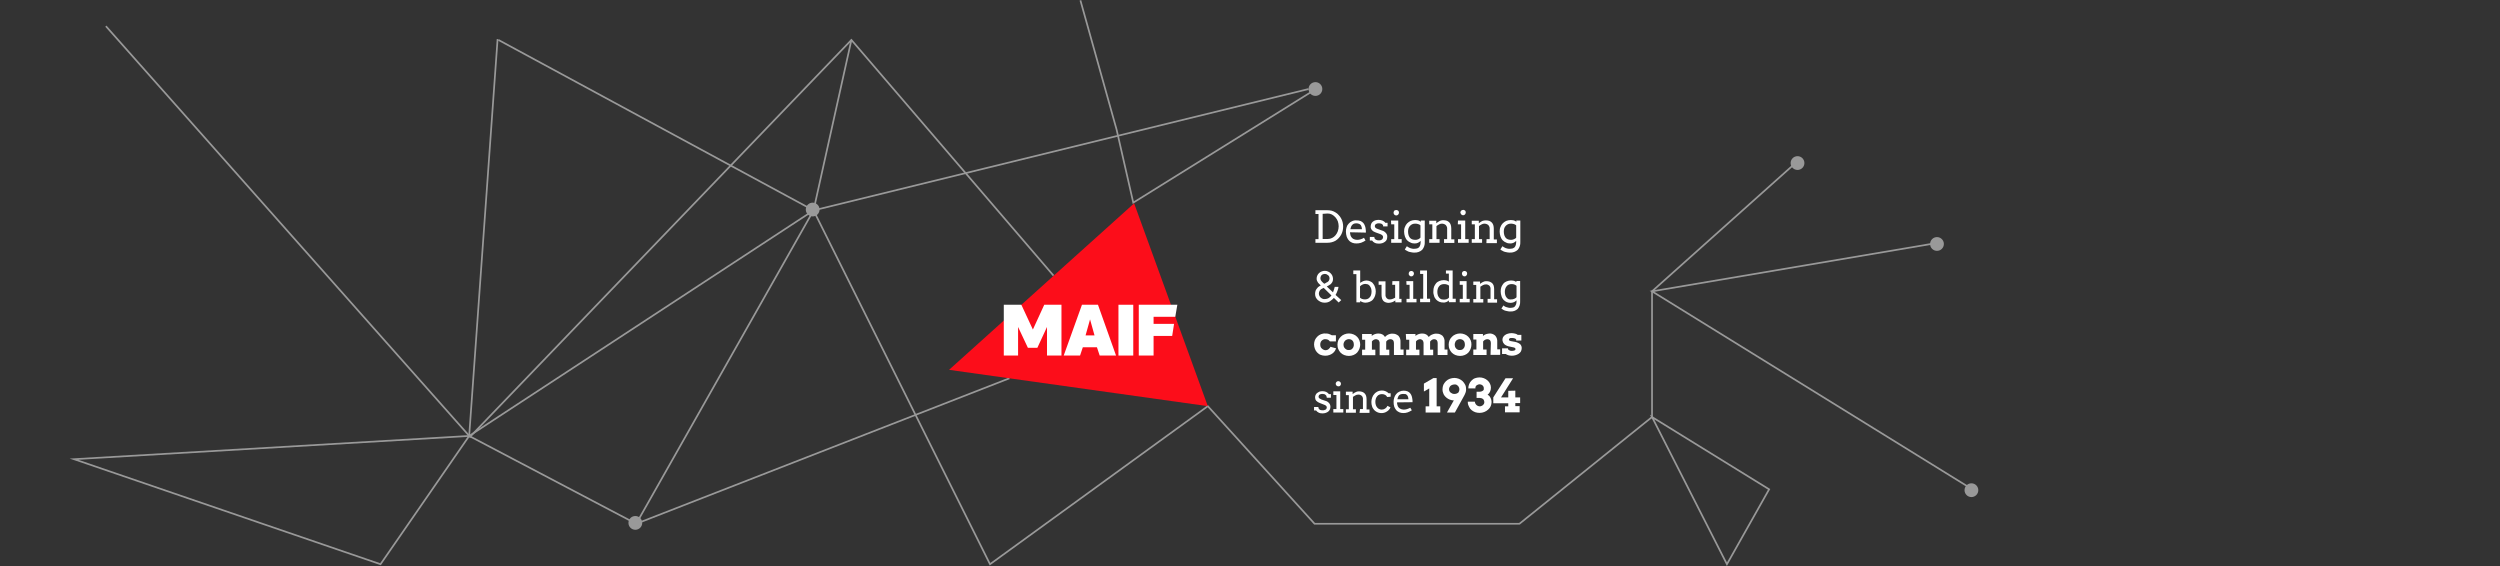 <?xml version="1.0" encoding="utf-8"?>
<!-- Generator: Adobe Illustrator 23.0.1, SVG Export Plug-In . SVG Version: 6.00 Build 0)  -->
<svg version="1.1" xmlns="http://www.w3.org/2000/svg" xmlns:xlink="http://www.w3.org/1999/xlink" x="0px" y="0px"
	 viewBox="0 0 1452 328.8" style="enable-background:new 0 0 1452 328.8;" xml:space="preserve">
<rect x="0" y="0" width="1452" height="328.8" fill="#333333" stroke="none"/>
<style type="text/css">
	.st0{fill-opacity:0;}
	.st1{fill:#FFFFFF;}
	.st2{opacity:0.5;}
	.st3{fill:none;stroke:#FFFFFF;stroke-miterlimit:10;}
	.st4{fill:#FC0D1A;}
</style>
<g id="fond">
</g>
<g id="Calque_1">
	<title>Fichier 2</title>
	<g>
		<g id="Calque_1-2">
			<rect y="0.7" class="st0" width="1452" height="327"/>
			<path class="st1" d="M764,122.1h7c0.8,0,1.7,0.1,2.5,0.3c0.8,0.2,1.5,0.6,2.2,1c0.7,0.4,1.3,0.9,1.8,1.5c0.6,0.6,1,1.2,1.4,1.9
				c0.4,0.7,0.7,1.5,0.9,2.3c0.2,0.8,0.3,1.7,0.3,2.5c0,0.9-0.1,1.7-0.3,2.5c-0.2,0.8-0.5,1.6-0.9,2.3c-0.8,1.4-1.9,2.6-3.2,3.4
				c-1.4,0.8-3,1.2-4.7,1.2h-7v-2.1h1.8v-14.6H764V122.1z M768.2,124.2v14.6h3c0.9,0,1.7-0.2,2.5-0.6c0.8-0.4,1.4-0.9,2-1.6
				c0.6-0.7,1-1.5,1.3-2.3c0.3-0.9,0.5-1.9,0.5-2.9c0-1-0.2-1.9-0.5-2.9c-0.3-0.8-0.8-1.6-1.4-2.3c-0.6-0.6-1.2-1.2-2-1.6
				c-0.8-0.4-1.6-0.6-2.5-0.6L768.2,124.2z"/>
			<path class="st1" d="M784.1,134.9c0,0.3,0,0.7,0.1,1c0.1,0.3,0.1,0.6,0.2,0.9c0.3,0.8,0.8,1.4,1.5,1.9c0.7,0.4,1.5,0.6,2.3,0.6
				c0.7,0,1.4-0.1,2-0.3c0.7-0.2,1.4-0.5,2-0.9l0.9,1.6c-0.8,0.5-1.7,1-2.6,1.3c-0.9,0.3-1.8,0.4-2.7,0.4c-0.8,0-1.7-0.1-2.4-0.4
				c-0.7-0.3-1.4-0.7-1.9-1.3c-0.6-0.6-1-1.4-1.3-2.1c-0.3-1-0.5-2-0.5-3c0-0.9,0.1-1.8,0.4-2.6c0.2-0.8,0.6-1.5,1.2-2.1
				c0.5-0.6,1.2-1.1,1.9-1.4c0.8-0.4,1.7-0.6,2.7-0.5c0.8,0,1.7,0.1,2.4,0.4c0.6,0.3,1.2,0.7,1.6,1.2c0.4,0.5,0.7,1.1,0.9,1.7
				c0.2,0.6,0.4,1.3,0.4,1.9c0,0.3,0.1,0.6,0.1,1s0,0.6,0,0.9L784.1,134.9z M787.8,129.7c-0.5,0-1,0.1-1.4,0.2
				c-0.4,0.2-0.7,0.4-1,0.7c-0.3,0.3-0.5,0.7-0.7,1.1c-0.2,0.5-0.3,0.9-0.4,1.4h6.7c0-0.5-0.1-0.9-0.2-1.3c-0.1-0.4-0.3-0.7-0.5-1.1
				c-0.3-0.3-0.6-0.6-1-0.7C788.8,129.8,788.3,129.7,787.8,129.7z"/>
			<path class="st1" d="M803.2,130.7c-0.2-0.2-0.4-0.5-0.6-0.6c-0.3-0.2-0.6-0.3-0.9-0.3c-0.3-0.1-0.6-0.1-0.9-0.1
				c-0.3,0-0.6,0-0.9,0.1c-0.3,0.1-0.5,0.2-0.7,0.3c-0.2,0.1-0.4,0.3-0.5,0.5c-0.1,0.2-0.2,0.4-0.2,0.7c0,0.4,0.1,0.7,0.4,1
				c0.4,0.3,0.8,0.6,1.3,0.7l2.5,0.9c0.9,0.2,1.7,0.8,2.3,1.5c0.5,0.6,0.8,1.4,0.7,2.2c0,0.5-0.1,1.1-0.3,1.6
				c-0.2,0.5-0.6,0.9-1,1.2c-0.5,0.4-1,0.6-1.5,0.8c-0.6,0.2-1.3,0.3-2,0.3c-0.8,0-1.7-0.1-2.5-0.5c-0.6-0.3-1.1-0.7-1.5-1.3h-1.3
				v-2.1h2.6c0,0.3,0.1,0.6,0.2,0.9c0.1,0.3,0.4,0.5,0.6,0.6c0.3,0.2,0.6,0.3,0.9,0.4c0.3,0.1,0.7,0.1,1,0.1c0.3,0,0.6,0,0.9-0.1
				c0.3-0.1,0.6-0.2,0.8-0.4c0.2-0.1,0.4-0.3,0.5-0.6c0.1-0.2,0.2-0.5,0.2-0.7c0-0.4-0.1-0.8-0.4-1.1c-0.4-0.4-0.9-0.6-1.4-0.8
				l-2.5-0.9c-0.9-0.3-1.6-0.7-2.2-1.4c-0.5-0.6-0.8-1.3-0.7-2.1c0-0.5,0.1-1,0.3-1.5c0.2-0.5,0.5-0.9,0.9-1.2
				c0.4-0.4,0.9-0.6,1.4-0.8c0.6-0.2,1.3-0.3,1.9-0.3c0.8,0,1.6,0.1,2.3,0.4c0.7,0.3,1.3,0.7,1.7,1.3h1.3v2.1h-2.6
				C803.4,131.2,803.3,130.9,803.2,130.7z"/>
			<path class="st1" d="M807.9,128.1h4.2v10.8h2v2.1H808v-2.1h1.8v-8.6H808L807.9,128.1z M809.4,123.5c0-0.2,0-0.4,0.1-0.6
				c0.1-0.2,0.2-0.4,0.3-0.5c0.1-0.2,0.3-0.3,0.5-0.3c0.4-0.2,0.9-0.2,1.3,0c0.2,0.1,0.4,0.2,0.5,0.3c0.1,0.1,0.3,0.3,0.3,0.5
				c0.1,0.2,0.1,0.4,0.1,0.6c0,0.2,0,0.4-0.1,0.6c-0.1,0.2-0.2,0.4-0.3,0.5c-0.1,0.1-0.3,0.3-0.5,0.4c-0.4,0.2-0.9,0.2-1.3,0
				c-0.2-0.1-0.4-0.2-0.5-0.4c-0.1-0.2-0.3-0.3-0.3-0.5C809.4,123.9,809.4,123.7,809.4,123.5z"/>
			<path class="st1" d="M825.1,139.9c-0.4,0.4-0.9,0.8-1.5,1.1c-0.6,0.3-1.3,0.4-1.9,0.4c-0.8,0-1.7-0.1-2.4-0.5
				c-0.8-0.3-1.4-0.7-2-1.3c-0.6-0.6-1-1.4-1.3-2.2c-0.3-0.9-0.5-1.9-0.5-2.9c0-0.9,0.1-1.9,0.5-2.7c0.3-0.8,0.7-1.5,1.3-2.1
				c0.6-0.6,1.2-1,2-1.4c0.8-0.3,1.7-0.5,2.6-0.5c0.6,0,1.2,0.1,1.8,0.2c0.5,0.2,1.1,0.4,1.5,0.8v-0.7h2.3v12.4
				c0.1,1.7-0.4,3.3-1.5,4.6c-1.2,1.1-2.9,1.7-4.5,1.6c-0.5,0-0.9,0-1.4-0.1c-0.5-0.1-1-0.2-1.5-0.3c-0.5-0.1-0.9-0.3-1.4-0.6
				c-0.5-0.2-0.9-0.5-1.3-0.8l1.2-1.9c0.3,0.2,0.6,0.4,0.9,0.6c0.3,0.2,0.7,0.3,1,0.5c0.4,0.1,0.8,0.2,1.1,0.3
				c0.4,0.1,0.8,0.1,1.2,0.1c0.6,0,1.1-0.1,1.7-0.2c0.4-0.1,0.9-0.4,1.2-0.7c0.3-0.4,0.6-0.9,0.7-1.4c0.2-0.7,0.2-1.5,0.2-2.2
				L825.1,139.9z M822,139.3c0.3,0,0.7,0,1-0.1c0.6-0.1,1.1-0.4,1.5-0.7c0.2-0.2,0.3-0.3,0.5-0.5v-7.1c-0.4-0.4-0.9-0.7-1.5-0.8
				c-0.6-0.2-1.1-0.2-1.7-0.2c-0.5,0-1.1,0.1-1.5,0.3c-0.5,0.2-0.9,0.5-1.3,0.9c-0.4,0.4-0.7,0.9-0.9,1.4c-0.2,0.6-0.3,1.3-0.3,2
				c0,0.7,0.1,1.4,0.3,2.1c0.2,0.6,0.5,1.1,0.8,1.5c0.3,0.4,0.8,0.7,1.3,0.9C820.8,139.2,821.4,139.3,822,139.3L822,139.3z"/>
			<path class="st1" d="M838.7,138.9h1.8V133c0.1-0.8-0.2-1.6-0.8-2.3c-0.6-0.5-1.4-0.8-2.2-0.8c-0.6,0-1.1,0.1-1.6,0.4
				c-0.6,0.3-1.1,0.6-1.6,1v7.6h1.8v2.1h-6v-2.1h1.8v-8.6h-1.8v-2.1h4.1v1.5l0,0c0.3-0.2,0.6-0.5,0.9-0.7c0.3-0.2,0.7-0.4,1-0.6
				c0.3-0.2,0.7-0.3,1.1-0.4c0.4-0.1,0.8-0.1,1.2-0.1c0.6,0,1.3,0.1,1.9,0.3c0.5,0.2,1,0.5,1.4,0.9c0.4,0.4,0.7,0.9,0.9,1.5
				c0.2,0.7,0.3,1.4,0.3,2.2v6.2h1.8v2.1h-6L838.7,138.9z"/>
			<path class="st1" d="M846.8,128.1h4.2v10.8h2v2.1h-6.2v-2.1h1.8v-8.6h-1.9L846.8,128.1z M848.2,123.5c0-0.2,0-0.4,0.1-0.6
				c0.1-0.2,0.2-0.4,0.3-0.5c0.3-0.3,0.7-0.5,1.2-0.5c0.2,0,0.4,0,0.6,0.1c0.2,0.1,0.4,0.2,0.5,0.3c0.1,0.1,0.3,0.3,0.3,0.5
				c0.1,0.2,0.1,0.4,0.1,0.6c0,0.2,0,0.4-0.1,0.6c-0.1,0.2-0.2,0.4-0.3,0.5c-0.1,0.1-0.3,0.3-0.5,0.4c-0.2,0.1-0.4,0.1-0.6,0.1
				c-0.2,0-0.4,0-0.6-0.1c-0.2-0.1-0.4-0.2-0.5-0.4c-0.1-0.2-0.3-0.3-0.3-0.5C848.3,123.9,848.2,123.7,848.2,123.5z"/>
			<path class="st1" d="M863.4,138.9h1.8V133c0.1-0.8-0.2-1.6-0.8-2.3c-0.6-0.5-1.4-0.8-2.2-0.8c-0.6,0-1.1,0.1-1.6,0.4
				c-0.6,0.3-1.1,0.6-1.6,1v7.6h1.8v2.1h-6v-2.1h1.8v-8.6h-1.8v-2.1h4.1v1.5l0,0c0.3-0.2,0.6-0.5,0.9-0.7c0.3-0.2,0.7-0.4,1-0.6
				c0.4-0.1,0.7-0.3,1.1-0.3c0.4-0.1,0.8-0.1,1.2-0.1c0.6,0,1.3,0.1,1.9,0.3c0.5,0.2,1,0.5,1.4,0.9c0.4,0.4,0.7,0.9,0.9,1.5
				c0.2,0.7,0.3,1.4,0.3,2.2v6.2h1.8v2.1h-6.1L863.4,138.9z"/>
			<path class="st1" d="M880.6,139.9c-0.4,0.4-0.9,0.8-1.5,1.1c-0.6,0.3-1.3,0.4-1.9,0.4c-0.8,0-1.7-0.1-2.4-0.5
				c-0.8-0.3-1.4-0.7-2-1.3c-0.6-0.6-1-1.4-1.3-2.2c-0.3-0.9-0.5-1.9-0.5-2.9c0-0.9,0.1-1.9,0.5-2.7c0.3-0.8,0.7-1.5,1.3-2.1
				c0.6-0.6,1.2-1,2-1.4c0.8-0.3,1.7-0.5,2.6-0.5c0.6,0,1.2,0.1,1.8,0.2c0.5,0.2,1.1,0.4,1.5,0.8v-0.7h2.3v12.4
				c0.1,1.7-0.4,3.3-1.5,4.6c-1.2,1.1-2.9,1.7-4.5,1.6c-0.5,0-0.9,0-1.4-0.1c-0.5-0.1-1-0.2-1.5-0.3c-0.5-0.1-0.9-0.3-1.4-0.6
				c-0.5-0.2-0.9-0.5-1.3-0.8l1.2-1.9c0.3,0.2,0.6,0.4,0.9,0.6c0.3,0.2,0.7,0.3,1,0.5c0.4,0.1,0.8,0.2,1.1,0.3
				c0.4,0.1,0.8,0.1,1.2,0.1c0.6,0,1.1-0.1,1.7-0.2c0.4-0.1,0.8-0.4,1.2-0.7c0.3-0.4,0.6-0.9,0.7-1.4c0.2-0.7,0.2-1.5,0.2-2.2
				L880.6,139.9z M877.5,139.3c0.3,0,0.7,0,1-0.1c0.3-0.1,0.6-0.2,0.9-0.3c0.2-0.1,0.5-0.3,0.7-0.4c0.2-0.1,0.4-0.3,0.5-0.5v-7.1
				c-0.4-0.4-0.9-0.7-1.5-0.8c-0.6-0.2-1.1-0.2-1.7-0.2c-0.5,0-1.1,0.1-1.5,0.3c-0.5,0.2-0.9,0.5-1.3,0.9c-0.4,0.4-0.7,0.9-0.9,1.4
				c-0.2,0.6-0.3,1.3-0.3,2c0,0.7,0.1,1.4,0.3,2.1c0.2,0.6,0.5,1.1,0.8,1.5c0.3,0.4,0.8,0.7,1.3,0.9
				C876.3,139.2,876.9,139.3,877.5,139.3L877.5,139.3z"/>
			<path class="st1" d="M777.5,175.7l-2.8-2.7c-0.3,0.4-0.7,0.8-1.1,1.1c-0.4,0.3-0.8,0.6-1.2,0.9c-0.4,0.3-0.9,0.4-1.4,0.6
				c-0.5,0.1-1,0.2-1.6,0.2c-0.7,0-1.5-0.1-2.2-0.4c-0.6-0.3-1.2-0.6-1.8-1.1c-0.5-0.5-0.9-1-1.2-1.6c-0.3-0.6-0.4-1.4-0.4-2.1
				c0-0.5,0.1-1,0.2-1.4c0.1-0.5,0.3-0.9,0.6-1.3c0.3-0.4,0.6-0.7,0.9-1.1c0.5-0.4,1-0.7,1.6-1l-0.8-0.8c-0.2-0.2-0.4-0.4-0.6-0.6
				c-0.2-0.3-0.4-0.5-0.5-0.8c-0.2-0.3-0.3-0.6-0.4-0.9c-0.1-0.3-0.1-0.6-0.1-0.9c0-0.6,0.1-1.2,0.4-1.8c0.2-0.5,0.6-1,1-1.4
				c0.9-0.8,2.1-1.3,3.3-1.3c0.7,0,1.3,0.1,1.9,0.4c0.6,0.2,1.1,0.6,1.5,1c0.4,0.4,0.8,0.9,1,1.4c0.2,0.5,0.4,1.1,0.4,1.7
				c0,0.4,0,0.8-0.1,1.2c-0.1,0.4-0.2,0.7-0.4,1c-0.2,0.3-0.4,0.5-0.6,0.8c-0.2,0.2-0.5,0.5-0.8,0.6c-0.3,0.2-0.5,0.4-0.8,0.5
				c-0.3,0.2-0.6,0.3-0.9,0.5l3.6,3.4c0.2-0.6,0.4-1.1,0.6-1.7c0.2-0.6,0.3-1.1,0.4-1.5h2.2c-0.1,0.8-0.3,1.6-0.6,2.3
				c-0.3,0.8-0.6,1.6-1.1,2.4l3.3,3L777.5,175.7z M767.8,167.7c-0.3,0.1-0.5,0.3-0.7,0.4c-0.2,0.2-0.4,0.4-0.6,0.7
				c-0.3,0.5-0.5,1.1-0.5,1.7c0,0.4,0.1,0.9,0.3,1.3c0.2,0.4,0.4,0.7,0.7,1c0.3,0.3,0.7,0.5,1.1,0.7c0.4,0.2,0.9,0.3,1.4,0.2
				c0.4,0,0.8-0.1,1.2-0.2c0.3-0.1,0.7-0.2,1-0.4c0.3-0.2,0.6-0.4,0.9-0.7c0.3-0.3,0.5-0.5,0.7-0.8l-4.5-4.4L767.8,167.7z
				 M771.5,163.4c0.2-0.2,0.4-0.5,0.5-0.8c0.1-0.3,0.2-0.6,0.2-0.9c0-0.3-0.1-0.7-0.2-1c-0.1-0.3-0.3-0.6-0.6-0.8
				c-0.3-0.2-0.5-0.4-0.9-0.6c-0.3-0.1-0.7-0.2-1-0.2c-0.4,0-0.7,0.1-1.1,0.2c-0.3,0.1-0.6,0.3-0.8,0.5c-0.2,0.2-0.4,0.5-0.5,0.8
				c-0.1,0.3-0.2,0.7-0.2,1c0,0.3,0.1,0.7,0.2,1c0.2,0.4,0.5,0.8,0.9,1.2l1.1,1c0.5-0.2,0.9-0.4,1.3-0.7
				C770.8,164,771.2,163.7,771.5,163.4L771.5,163.4z"/>
			<path class="st1" d="M786,157.1h4v7.2c0.5-0.4,1.1-0.7,1.7-1c0.6-0.2,1.3-0.4,1.9-0.4c0.8,0,1.5,0.2,2.2,0.5
				c0.7,0.3,1.3,0.7,1.7,1.3c0.5,0.6,0.9,1.3,1.1,2c0.6,1.7,0.6,3.5,0,5.2c-0.3,0.8-0.7,1.5-1.2,2.1c-0.5,0.6-1.2,1-1.9,1.3
				c-0.8,0.3-1.6,0.5-2.4,0.5c-0.6,0-1.2-0.1-1.7-0.3c-0.5-0.2-1-0.4-1.4-0.7v0.8h-2.2v-16.4H786V157.1z M793,164.9
				c-0.6,0-1.1,0.1-1.7,0.4c-0.5,0.2-1,0.6-1.4,1v6.6c0.3,0.3,0.7,0.5,1.1,0.7c0.6,0.2,1.2,0.3,1.8,0.3c0.5,0,1-0.1,1.5-0.3
				c0.5-0.2,0.9-0.5,1.2-0.9c0.4-0.4,0.7-0.9,0.8-1.4c0.2-0.6,0.3-1.3,0.3-2c0-0.6-0.1-1.3-0.3-1.9c-0.2-0.5-0.5-1-0.8-1.4
				c-0.3-0.4-0.7-0.7-1.2-0.9C794,165.1,793.5,165,793,164.9z"/>
			<path class="st1" d="M808.7,163.3h4v10.3h1.3v2h-3.6v-1.1c-0.5,0.4-1.2,0.8-1.8,1c-0.7,0.2-1.4,0.4-2.1,0.4
				c-0.6,0-1.1-0.1-1.7-0.3c-0.5-0.2-0.9-0.4-1.3-0.8c-0.4-0.4-0.6-0.9-0.8-1.4c-0.2-0.7-0.3-1.4-0.3-2.1v-5.9h-1.7v-2h4v7.7
				c-0.1,0.8,0.2,1.5,0.7,2.1c0.5,0.5,1.2,0.8,1.9,0.7c0.5,0,1-0.1,1.5-0.3c0.5-0.2,1-0.4,1.5-0.7v-7.5h-1.7L808.7,163.3z"/>
			<path class="st1" d="M816.8,163.3h4v10.3h1.9v2h-5.8v-2h1.8v-8.2h-1.8L816.8,163.3z M818.2,158.9c0-0.2,0-0.4,0.1-0.6
				c0.1-0.2,0.2-0.3,0.3-0.5c0.1-0.1,0.3-0.3,0.5-0.3c0.2-0.1,0.4-0.1,0.6-0.1c0.2,0,0.4,0,0.6,0.1c0.2,0.1,0.3,0.2,0.5,0.3
				c0.1,0.1,0.2,0.3,0.3,0.5c0.1,0.2,0.1,0.4,0.1,0.6c0,0.2,0,0.4-0.1,0.6c-0.1,0.2-0.2,0.4-0.3,0.5c-0.1,0.1-0.3,0.3-0.5,0.4
				c-0.2,0.1-0.4,0.1-0.6,0.1c-0.2,0-0.4,0-0.6-0.1c-0.2-0.1-0.4-0.2-0.5-0.4C818.3,159.7,818.1,159.3,818.2,158.9z"/>
			<path class="st1" d="M824.8,157.1h4v16.4h1.8v2h-5.8v-2h1.8v-14.4h-1.8L824.8,157.1z"/>
			<path class="st1" d="M839.8,157.1h3.9v16.4h1.8v2h-4v-1c-0.4,0.4-0.9,0.7-1.4,0.9c-0.6,0.2-1.2,0.4-1.8,0.3
				c-0.8,0-1.6-0.1-2.3-0.4c-0.7-0.3-1.3-0.7-1.9-1.3c-0.5-0.6-1-1.3-1.2-2.1c-0.3-0.9-0.5-1.8-0.4-2.8c0-0.9,0.1-1.8,0.4-2.6
				c0.3-0.7,0.7-1.4,1.2-2c0.5-0.6,1.2-1,1.9-1.3c0.8-0.3,1.6-0.5,2.5-0.5c0.5,0,1.1,0.1,1.6,0.2c0.5,0.1,1,0.4,1.4,0.7v-4.7h-1.7
				L839.8,157.1z M838.7,174c0.6,0,1.1-0.1,1.7-0.3c0.5-0.2,0.9-0.5,1.2-0.9v-6.9c-0.4-0.3-0.9-0.6-1.4-0.7c-0.5-0.2-1-0.2-1.6-0.2
				c-0.5,0-1,0.1-1.5,0.3c-0.5,0.2-0.9,0.5-1.2,0.9c-0.4,0.4-0.6,0.9-0.8,1.4c-0.2,0.6-0.3,1.2-0.3,1.9c0,0.7,0.1,1.4,0.3,2
				c0.2,0.5,0.4,1,0.8,1.4c0.3,0.4,0.7,0.7,1.2,0.9C837.6,173.9,838.1,174,838.7,174z"/>
			<path class="st1" d="M847.8,163.3h4v10.3h1.8v2h-5.8v-2h1.8v-8.2h-1.8L847.8,163.3z M849.1,158.9c0-0.2,0-0.4,0.1-0.6
				c0.1-0.2,0.2-0.3,0.3-0.5c0.1-0.1,0.3-0.3,0.5-0.3c0.2-0.1,0.4-0.1,0.6-0.1c0.2,0,0.4,0,0.6,0.1c0.2,0.1,0.3,0.2,0.5,0.3
				c0.1,0.1,0.3,0.3,0.3,0.5c0.1,0.2,0.1,0.4,0.1,0.6c0,0.2,0,0.4-0.1,0.6c-0.1,0.2-0.2,0.4-0.3,0.5c-0.1,0.1-0.3,0.3-0.5,0.4
				c-0.2,0.1-0.4,0.1-0.6,0.1c-0.2,0-0.4,0-0.6-0.1c-0.4-0.2-0.7-0.5-0.8-0.9C849.2,159.3,849.1,159.1,849.1,158.9z"/>
			<path class="st1" d="M864,173.6h1.7v-5.6c0.1-0.8-0.2-1.6-0.7-2.1c-0.6-0.5-1.3-0.8-2.1-0.7c-0.5,0-1.1,0.1-1.6,0.4
				c-0.5,0.3-1,0.6-1.5,0.9v7.2h1.7v2h-5.8v-2h1.7v-8.2h-1.7v-2h3.9v1.4l0,0c0.3-0.2,0.5-0.5,0.8-0.6c0.3-0.2,0.6-0.4,0.9-0.5
				c0.3-0.2,0.7-0.3,1-0.4c0.4-0.1,0.7-0.1,1.1-0.1c0.6,0,1.2,0.1,1.8,0.3c0.5,0.2,1,0.5,1.4,0.8c0.4,0.4,0.7,0.9,0.9,1.4
				c0.2,0.7,0.3,1.4,0.3,2.1v5.9h1.7v2H864V173.6z"/>
			<path class="st1" d="M880.7,174.5c-0.4,0.4-0.9,0.8-1.4,1c-0.6,0.2-1.2,0.4-1.8,0.4c-0.8,0-1.6-0.1-2.3-0.4
				c-0.7-0.3-1.3-0.7-1.9-1.3c-0.5-0.6-1-1.3-1.2-2.1c-0.3-0.9-0.5-1.8-0.5-2.8c0-0.9,0.1-1.8,0.4-2.6c0.3-0.7,0.7-1.4,1.2-2
				c0.5-0.6,1.2-1,1.9-1.3c0.8-0.3,1.6-0.5,2.5-0.5c0.6,0,1.1,0.1,1.7,0.2c0.5,0.2,1,0.4,1.4,0.7v-0.6h2.2v11.8
				c0.1,1.6-0.4,3.2-1.4,4.4c-1.2,1.1-2.7,1.6-4.3,1.5c-0.4,0-0.9,0-1.3-0.1c-0.5-0.1-0.9-0.2-1.4-0.3c-0.5-0.1-0.9-0.3-1.3-0.5
				c-0.4-0.2-0.8-0.5-1.2-0.8l1.2-1.8c0.2,0.2,0.5,0.4,0.8,0.6c0.3,0.2,0.7,0.3,1,0.4c0.4,0.1,0.7,0.2,1.1,0.3
				c0.4,0.1,0.7,0.1,1.1,0.1c0.5,0,1.1-0.1,1.6-0.2c0.4-0.1,0.8-0.3,1.1-0.7c0.3-0.4,0.5-0.8,0.7-1.3c0.2-0.7,0.2-1.4,0.2-2.1
				L880.7,174.5z M877.8,173.9c0.6,0,1.2-0.1,1.8-0.4c0.2-0.1,0.4-0.2,0.7-0.4c0.2-0.1,0.3-0.3,0.5-0.5V166
				c-0.4-0.4-0.9-0.6-1.4-0.8c-0.5-0.2-1.1-0.2-1.6-0.2c-0.5,0-1,0.1-1.5,0.3c-0.5,0.2-0.9,0.5-1.2,0.9c-0.4,0.4-0.6,0.9-0.8,1.4
				c-0.2,0.6-0.3,1.2-0.3,1.9c0,0.7,0.1,1.4,0.3,2c0.2,0.5,0.4,1,0.8,1.4c0.3,0.4,0.7,0.7,1.2,0.9
				C876.7,173.9,877.3,174,877.8,173.9L877.8,173.9z"/>
			<path class="st1" d="M772.4,198.3c-0.3-0.4-0.7-0.8-1.1-1c-0.5-0.2-1-0.3-1.5-0.3c-0.4,0-0.9,0-1.2,0.2c-0.4,0.2-0.7,0.4-1,0.7
				c-0.3,0.3-0.5,0.6-0.6,1c-0.2,0.4-0.2,0.9-0.2,1.3c0,0.4,0.1,0.8,0.2,1.2c0.1,0.4,0.4,0.7,0.7,1c0.3,0.3,0.6,0.5,1,0.7
				c0.4,0.2,0.8,0.3,1.2,0.3c0.3,0,0.7-0.1,1-0.2c0.3-0.1,0.6-0.3,0.8-0.5c0.2-0.2,0.4-0.4,0.6-0.6c0.2-0.2,0.3-0.4,0.4-0.7l3.3,0.9
				c-0.2,0.5-0.4,1-0.7,1.5c-0.3,0.5-0.8,1-1.3,1.4c-0.6,0.4-1.2,0.8-1.9,1c-0.8,0.3-1.6,0.4-2.5,0.4c-0.9,0-1.8-0.2-2.6-0.5
				c-0.8-0.3-1.4-0.8-2-1.4c-0.6-0.6-1-1.3-1.3-2.1c-0.3-0.8-0.5-1.7-0.5-2.6c0-0.9,0.2-1.7,0.5-2.5c0.3-0.7,0.8-1.4,1.4-2
				c0.6-0.6,1.3-1.1,2.1-1.4c0.8-0.3,1.7-0.5,2.6-0.4c0.7,0,1.3,0,1.9,0.2c0.6,0.2,1.2,0.5,1.8,0.8h2.4v3.6L772.4,198.3z"/>
			<path class="st1" d="M776.8,200.1c0-0.9,0.2-1.7,0.5-2.5c0.3-0.7,0.8-1.4,1.4-2c0.6-0.6,1.3-1.1,2.1-1.4c1.7-0.7,3.6-0.7,5.3,0
				c0.8,0.3,1.5,0.8,2.1,1.4c1.2,1.2,1.8,2.9,1.8,4.6c0,0.9-0.2,1.7-0.5,2.5c-0.3,0.8-0.8,1.5-1.3,2.1c-0.6,0.6-1.3,1.1-2.1,1.4
				c-1.7,0.7-3.6,0.7-5.4,0c-1.6-0.6-2.8-1.9-3.4-3.4C776.9,201.9,776.8,201,776.8,200.1z M780.3,200.1c0,0.4,0.1,0.9,0.2,1.3
				c0.2,0.4,0.4,0.7,0.7,1c0.3,0.3,0.6,0.5,1,0.7c0.4,0.2,0.8,0.2,1.2,0.2c0.4,0,0.8-0.1,1.2-0.2c0.4-0.2,0.7-0.4,0.9-0.7
				c0.3-0.3,0.5-0.6,0.6-1c0.2-0.4,0.2-0.9,0.2-1.3c0-0.5-0.1-0.9-0.2-1.3c-0.1-0.4-0.4-0.7-0.6-1c-0.3-0.3-0.6-0.5-0.9-0.6
				c-0.8-0.3-1.6-0.3-2.3,0c-0.4,0.1-0.7,0.4-1,0.6c-0.3,0.3-0.5,0.6-0.7,1C780.4,199.2,780.3,199.7,780.3,200.1L780.3,200.1z"/>
			<path class="st1" d="M791.1,194h5.6v1.1c0.5-0.4,1.1-0.8,1.7-1c0.6-0.2,1.3-0.4,2-0.4c0.8,0,1.6,0.1,2.4,0.5
				c0.7,0.3,1.2,0.9,1.6,1.5c0.3-0.3,0.6-0.6,0.9-0.8c0.3-0.2,0.7-0.5,1-0.6c0.4-0.2,0.8-0.3,1.2-0.4c0.4-0.1,0.8-0.2,1.2-0.1
				c1.3-0.1,2.5,0.4,3.5,1.2c0.9,1,1.3,2.3,1.2,3.6v4.4h1.8v3.2h-5.6v-7c0-0.6-0.2-1.2-0.5-1.6c-0.4-0.4-0.9-0.6-1.5-0.6
				c-0.4,0-0.9,0.1-1.3,0.3c-0.5,0.3-0.9,0.6-1.2,1.1c0,0.1,0,0.2,0,0.3v4.4h1.8v3.2h-5.6v-7.1c0-0.3,0-0.6-0.2-0.9
				c-0.1-0.3-0.2-0.5-0.4-0.7c-0.2-0.2-0.4-0.3-0.7-0.4c-0.3-0.1-0.5-0.2-0.8-0.2c-0.4,0-0.8,0.1-1.2,0.3c-0.5,0.2-0.9,0.6-1.2,1
				v4.8h2v3.2h-7.7v-3.2h1.8v-5.8h-1.8L791.1,194z"/>
			<path class="st1" d="M816.5,194h5.6v1.1c0.5-0.4,1.1-0.8,1.7-1c0.6-0.2,1.3-0.4,2-0.4c0.8,0,1.7,0.1,2.4,0.5
				c0.7,0.3,1.2,0.9,1.6,1.5c0.3-0.3,0.6-0.6,0.9-0.8c0.3-0.2,0.7-0.5,1.1-0.6c0.4-0.2,0.8-0.3,1.2-0.4c0.4-0.1,0.8-0.2,1.3-0.1
				c1.3-0.1,2.5,0.4,3.5,1.2c0.9,1,1.3,2.3,1.2,3.6v4.4h1.7v3.2H835v-7c0-0.6-0.2-1.2-0.5-1.6c-0.4-0.4-0.9-0.6-1.5-0.6
				c-0.4,0-0.9,0.1-1.2,0.3c-0.5,0.3-0.9,0.6-1.2,1.1c0,0.1,0,0.2,0,0.3v4.4h1.8v3.2h-5.6v-7.1c0-0.3-0.1-0.6-0.2-0.9
				c-0.1-0.3-0.2-0.5-0.4-0.7c-0.2-0.2-0.4-0.3-0.6-0.4c-0.3-0.1-0.5-0.2-0.8-0.2c-0.4,0-0.8,0.1-1.2,0.3c-0.5,0.2-0.9,0.6-1.2,1
				v4.8h2v3.2h-7.7v-3.2h1.8v-5.8h-1.8L816.5,194z"/>
			<path class="st1" d="M841.4,200.1c0-0.9,0.2-1.7,0.5-2.5c0.3-0.7,0.8-1.4,1.4-2c0.6-0.6,1.3-1.1,2.1-1.4c1.7-0.7,3.6-0.7,5.3,0
				c0.8,0.3,1.5,0.8,2.1,1.4c1.2,1.2,1.9,2.9,1.8,4.6c0,0.9-0.2,1.7-0.5,2.5c-0.3,0.8-0.8,1.5-1.3,2.1c-0.6,0.6-1.3,1.1-2.1,1.4
				c-1.7,0.7-3.6,0.7-5.4,0c-1.6-0.6-2.8-1.9-3.4-3.4C841.5,201.9,841.4,201,841.4,200.1z M844.9,200.1c0,0.4,0.1,0.9,0.2,1.3
				c0.3,0.8,0.9,1.4,1.6,1.7c0.4,0.2,0.8,0.2,1.2,0.2c0.4,0,0.8-0.1,1.2-0.2c0.4-0.2,0.7-0.4,0.9-0.7c0.3-0.3,0.5-0.6,0.6-1
				c0.2-0.4,0.2-0.9,0.2-1.3c0-0.5-0.1-0.9-0.2-1.3c-0.1-0.4-0.3-0.7-0.6-1c-0.3-0.3-0.6-0.5-0.9-0.6c-0.8-0.3-1.6-0.3-2.3,0
				c-0.4,0.1-0.7,0.4-1,0.6c-0.3,0.3-0.5,0.6-0.6,1C845,199.2,844.9,199.7,844.9,200.1z"/>
			<path class="st1" d="M865.9,199.2c0-0.6-0.2-1.2-0.5-1.6c-0.4-0.4-0.9-0.6-1.5-0.6c-1,0-1.9,0.5-2.5,1.3v4.7h2v3.2h-7.7v-3.2h1.8
				v-5.8h-1.8V194h5.6v1.1c0.5-0.4,1.1-0.8,1.7-1c0.6-0.2,1.3-0.3,2-0.4c1.3-0.1,2.5,0.4,3.4,1.2c0.9,1,1.3,2.3,1.2,3.6v4.4h1.7v3.2
				h-5.6L865.9,199.2z"/>
			<path class="st1" d="M880.6,197.2c-0.1-0.2-0.3-0.4-0.5-0.5c-0.3-0.1-0.6-0.3-0.9-0.3c-0.4-0.1-0.8-0.1-1.2-0.1
				c-0.2,0-0.4,0-0.5,0c-0.2,0-0.4,0.1-0.5,0.1c-0.2,0.1-0.3,0.2-0.4,0.3c-0.1,0.1-0.2,0.3-0.2,0.5c0,0.1,0,0.2,0,0.3
				c0,0.1,0.1,0.2,0.2,0.2c0.1,0.1,0.2,0.2,0.3,0.2c0.2,0.1,0.4,0.1,0.5,0.2l2.2,0.4c0.7,0.1,1.4,0.3,2,0.6c0.5,0.2,0.9,0.5,1.3,0.8
				c0.3,0.3,0.6,0.7,0.7,1.1c0.2,0.4,0.2,0.8,0.2,1.3c0,0.7-0.2,1.3-0.5,1.9c-0.3,0.5-0.8,1-1.3,1.3c-0.6,0.4-1.2,0.6-1.8,0.8
				c-0.7,0.2-1.3,0.3-2,0.3c-0.4,0-0.8,0-1.2-0.1c-0.3,0-0.7-0.1-1-0.2c-0.3-0.1-0.5-0.2-0.8-0.3c-0.2-0.1-0.4-0.3-0.6-0.4h-2.2
				v-3.3h3.4v0.1c0,0.2,0.1,0.4,0.2,0.6c0.1,0.2,0.3,0.3,0.5,0.4c0.2,0.1,0.5,0.2,0.7,0.3c0.3,0.1,0.6,0.1,0.9,0.1
				c0.5,0,1.1-0.1,1.6-0.3c0.3-0.1,0.5-0.4,0.5-0.7c0-0.2-0.1-0.4-0.2-0.6c-0.2-0.2-0.5-0.3-0.8-0.4l-2.3-0.5
				c-1.2-0.2-2.3-0.6-3.2-1.4c-1.1-1.1-1.4-2.7-0.7-4.1c0.3-0.5,0.7-0.9,1.1-1.2c0.5-0.4,1.1-0.6,1.7-0.8c0.6-0.2,1.3-0.3,2-0.3
				c0.4,0,0.9,0,1.3,0.1c0.3,0.1,0.7,0.1,1,0.2c0.3,0.1,0.6,0.2,0.8,0.3c0.2,0.1,0.4,0.3,0.6,0.4h2.1v3.3h-3.1
				C880.7,197.6,880.7,197.4,880.6,197.2z"/>
			<path class="st1" d="M770.3,229.8c-0.2-0.2-0.4-0.4-0.6-0.6c-0.3-0.2-0.5-0.3-0.8-0.3c-0.3-0.1-0.6-0.1-0.9-0.1
				c-0.3,0-0.6,0-0.9,0.1c-0.2,0.1-0.5,0.2-0.7,0.3c-0.2,0.1-0.3,0.3-0.4,0.5c-0.3,0.5-0.2,1.2,0.2,1.6c0.4,0.3,0.8,0.5,1.2,0.7
				l2.4,0.8c0.9,0.2,1.6,0.7,2.2,1.4c0.5,0.6,0.7,1.3,0.7,2.1c0,0.5-0.1,1-0.3,1.5c-0.2,0.5-0.5,0.8-0.9,1.2
				c-0.4,0.3-0.9,0.6-1.5,0.8c-0.6,0.2-1.2,0.3-1.9,0.3c-0.8,0-1.6-0.1-2.3-0.5c-0.6-0.3-1.1-0.7-1.4-1.2h-1.2v-2h2.5
				c0,0.3,0.1,0.6,0.2,0.9c0.1,0.2,0.3,0.4,0.6,0.6c0.3,0.2,0.5,0.3,0.8,0.3c0.3,0.1,0.6,0.1,0.9,0.1c0.3,0,0.6,0,0.9-0.1
				c0.3-0.1,0.5-0.2,0.8-0.3c0.2-0.1,0.4-0.3,0.5-0.5c0.1-0.2,0.2-0.5,0.2-0.7c0-0.4-0.1-0.7-0.4-1c-0.4-0.3-0.8-0.6-1.3-0.7
				l-2.3-0.9c-0.8-0.3-1.5-0.7-2.1-1.3c-0.5-0.6-0.7-1.3-0.7-2c0-0.5,0.1-1,0.3-1.4c0.2-0.4,0.5-0.8,0.8-1.1
				c0.4-0.3,0.9-0.6,1.3-0.8c0.6-0.2,1.2-0.3,1.8-0.3c0.8,0,1.5,0.1,2.2,0.4c0.6,0.3,1.2,0.7,1.6,1.3h1.2v2.1h-2.4
				C770.5,230.3,770.4,230,770.3,229.8z"/>
			<path class="st1" d="M774.4,227.3h4v10.3h1.8v2h-5.8v-2h1.8v-8.2h-1.8L774.4,227.3z M775.8,222.9c0-0.2,0-0.4,0.1-0.6
				c0.2-0.4,0.5-0.7,0.8-0.8c0.2-0.1,0.4-0.1,0.6-0.1c0.2,0,0.4,0,0.6,0.1c0.4,0.2,0.7,0.5,0.8,0.8c0.1,0.2,0.1,0.4,0.1,0.6
				c0,0.2,0,0.4-0.1,0.6c-0.1,0.2-0.2,0.4-0.3,0.5c-0.1,0.1-0.3,0.3-0.5,0.3c-0.2,0.1-0.4,0.1-0.6,0.1c-0.4,0-0.8-0.2-1.1-0.5
				c-0.1-0.1-0.3-0.3-0.3-0.5C775.9,223.4,775.8,223.2,775.8,222.9L775.8,222.9z"/>
			<path class="st1" d="M789.9,237.6h1.7V232c0.1-0.8-0.2-1.6-0.7-2.1c-0.6-0.5-1.3-0.8-2.1-0.7c-0.5,0-1.1,0.1-1.5,0.4
				c-0.5,0.2-1,0.6-1.5,0.9v7.2h1.7v2h-5.8v-2h1.7v-8.2h-1.7v-2h3.9v1.4l0,0c0.3-0.2,0.5-0.4,0.8-0.6c0.3-0.2,0.6-0.4,0.9-0.5
				c0.3-0.2,0.7-0.3,1-0.4c0.4-0.1,0.7-0.1,1.1-0.1c0.6,0,1.2,0.1,1.8,0.3c0.5,0.2,1,0.5,1.3,0.8c0.4,0.4,0.7,0.9,0.9,1.4
				c0.2,0.7,0.3,1.4,0.3,2.1v5.9h1.7v2h-5.8L789.9,237.6z"/>
			<path class="st1" d="M805.7,230.6c-0.3-0.5-0.7-1-1.3-1.3c-0.5-0.3-1.2-0.4-1.8-0.4c-0.5,0-1,0.1-1.5,0.3
				c-0.5,0.2-0.9,0.5-1.2,0.9c-0.4,0.4-0.6,0.9-0.8,1.4c-0.2,0.6-0.3,1.2-0.3,1.9c0,0.6,0.1,1.3,0.3,1.9c0.2,0.5,0.4,1,0.8,1.4
				c0.3,0.4,0.7,0.7,1.2,0.9c0.5,0.2,0.9,0.3,1.4,0.3c0.7,0,1.4-0.2,2-0.6c0.6-0.4,1.1-1,1.3-1.6l1.8,0.9c-0.2,0.5-0.5,1-0.9,1.4
				c-0.3,0.4-0.7,0.7-1.2,1c-0.4,0.3-0.9,0.5-1.5,0.7c-2.1,0.6-4.4,0-5.9-1.6c-0.5-0.6-1-1.3-1.2-2.1c-0.3-0.8-0.4-1.7-0.4-2.6
				c0-0.9,0.2-1.8,0.5-2.6c0.3-0.8,0.7-1.5,1.3-2.1c0.5-0.6,1.2-1,1.9-1.4c0.7-0.3,1.5-0.5,2.3-0.5c0.8,0,1.5,0.1,2.2,0.4
				c0.7,0.3,1.3,0.7,1.8,1.2h1.2v2L805.7,230.6z"/>
			<path class="st1" d="M811.4,233.7c0,0.3,0,0.7,0.1,1c0.1,0.3,0.1,0.6,0.2,0.8c0.2,0.7,0.7,1.4,1.4,1.8c0.7,0.4,1.4,0.6,2.2,0.6
				c0.6,0,1.3-0.1,1.9-0.3c0.7-0.2,1.3-0.5,1.9-0.8l0.9,1.5c-0.8,0.5-1.6,0.9-2.4,1.2c-0.8,0.3-1.7,0.4-2.5,0.4
				c-0.8,0-1.6-0.1-2.3-0.4c-0.7-0.3-1.3-0.7-1.8-1.2c-0.5-0.6-0.9-1.3-1.2-2c-0.3-0.9-0.4-1.9-0.4-2.9c0-0.8,0.1-1.7,0.4-2.5
				c0.2-0.7,0.6-1.4,1.1-2c0.5-0.6,1.1-1.1,1.8-1.4c0.8-0.4,1.6-0.6,2.5-0.6c0.8,0,1.6,0.1,2.3,0.4c0.6,0.3,1.1,0.6,1.5,1.1
				c0.4,0.5,0.7,1,0.9,1.6c0.2,0.6,0.3,1.2,0.4,1.8c0,0.3,0.1,0.6,0.1,0.9s0,0.6,0,0.9L811.4,233.7z M814.9,228.8
				c-0.5,0-0.9,0.1-1.3,0.2c-0.4,0.1-0.7,0.3-1,0.6c-0.3,0.3-0.5,0.6-0.6,1c-0.2,0.4-0.3,0.9-0.4,1.3h6.4c0-0.4-0.1-0.9-0.2-1.3
				c-0.1-0.4-0.3-0.7-0.5-1c-0.2-0.3-0.6-0.5-0.9-0.7C815.8,228.9,815.3,228.8,814.9,228.8L814.9,228.8z"/>
			<path class="st1" d="M828,236h2.1v-10.4l-3.1,1.8v-4.6l5.5-3.2h1.9V236h2.1v3.6H828V236z"/>
			<path class="st1" d="M840.4,239.6l4-7.1c-0.2,0-0.5,0-0.7,0c-0.2,0-0.4-0.1-0.6-0.1c-0.7-0.1-1.4-0.4-2.1-0.8
				c-0.6-0.4-1.2-0.8-1.7-1.4c-0.5-0.5-0.9-1.2-1.1-1.9c-0.3-0.7-0.4-1.4-0.4-2.2c0-0.9,0.2-1.8,0.5-2.6c0.4-0.8,0.9-1.5,1.5-2.1
				c0.6-0.6,1.4-1.1,2.2-1.4c0.9-0.3,1.8-0.5,2.7-0.5c0.9,0,1.8,0.2,2.6,0.5c0.8,0.3,1.5,0.8,2.2,1.4c0.6,0.6,1.1,1.3,1.5,2.1
				c0.4,0.8,0.5,1.7,0.5,2.6c0,0.4,0,0.8-0.1,1.2c-0.1,0.4-0.2,0.8-0.4,1.2c-0.2,0.4-0.3,0.8-0.5,1.1s-0.4,0.7-0.6,1.1l-4.9,8.9
				L840.4,239.6z M844.8,228.8c0.5,0,1-0.1,1.4-0.3c0.4-0.2,0.8-0.4,1-0.8c0.1-0.2,0.2-0.5,0.3-0.8c0.1-0.3,0.1-0.6,0.1-0.9
				c0-0.3-0.1-0.6-0.2-0.9c-0.1-0.3-0.3-0.6-0.5-0.9c-0.3-0.3-0.6-0.5-0.9-0.7c-0.4-0.2-0.9-0.3-1.3-0.2c-0.4,0-0.7,0.1-1.1,0.2
				c-0.4,0.1-0.7,0.3-1,0.5c-0.3,0.2-0.5,0.5-0.7,0.9c-0.2,0.4-0.3,0.7-0.3,1.1c0,0.8,0.3,1.5,0.9,2c0.3,0.2,0.6,0.4,1,0.6
				C844,228.8,844.4,228.8,844.8,228.8z"/>
			<path class="st1" d="M861.8,225.4c0-0.3-0.1-0.5-0.2-0.8c-0.1-0.3-0.3-0.5-0.5-0.7c-0.2-0.2-0.5-0.4-0.8-0.5
				c-0.3-0.1-0.7-0.2-1-0.2c-0.3,0-0.6,0.1-0.9,0.2c-0.3,0.1-0.5,0.3-0.8,0.4c-0.2,0.2-0.4,0.4-0.5,0.6c-0.2,0.4-0.2,0.8-0.2,1.2
				h-4.1c0-1.7,0.6-3.3,1.8-4.5c0.6-0.6,1.2-1.1,2-1.4c0.8-0.3,1.8-0.5,2.7-0.5c1.7,0,3.4,0.6,4.7,1.8c0.6,0.5,1.1,1.2,1.4,1.9
				c0.7,1.4,0.7,3.1,0,4.6c-0.3,0.7-0.8,1.3-1.4,1.7c0.3,0.2,0.6,0.4,0.9,0.7c0.3,0.3,0.5,0.6,0.7,1c0.2,0.4,0.4,0.8,0.5,1.2
				c0.1,0.5,0.2,0.9,0.2,1.4c0,0.8-0.2,1.7-0.5,2.4c-0.4,0.8-0.8,1.4-1.5,2c-1.3,1.2-3.1,1.9-4.9,1.9c-0.9,0-1.7-0.1-2.6-0.4
				c-0.8-0.3-1.5-0.7-2.1-1.2c-0.6-0.5-1.1-1.1-1.4-1.8c-0.3-0.5-0.5-1.1-0.7-1.7c-0.1-0.5-0.1-1-0.1-1.4h4.1
				c0.1,1.5,1.4,2.7,2.9,2.7c0.3,0,0.6-0.1,0.9-0.2c0.3-0.1,0.6-0.3,0.9-0.5c0.2-0.2,0.4-0.5,0.6-0.8c0.1-0.3,0.2-0.6,0.2-0.9
				c0-0.3-0.1-0.7-0.2-1c-0.1-0.3-0.3-0.6-0.5-0.8c-0.3-0.2-0.6-0.4-0.9-0.5c-0.4-0.1-0.8-0.2-1.1-0.2h-1.8v-3.6h1.9
				c0.3,0,0.7-0.1,1-0.2c0.3-0.1,0.5-0.2,0.8-0.4c0.2-0.2,0.4-0.4,0.5-0.7C861.7,226,861.8,225.7,861.8,225.4z"/>
			<path class="st1" d="M867.3,230.8l7.1-11.1h4.4l-7,11.1h4.2V227l4.1-0.1v3.9h2.8v3.3h-2.8v1.8h2.5v3.6h-8.5V236h1.9v-1.8h-8.7
				L867.3,230.8z"/>
			<g class="st2">
				<polyline class="st3" points="611.9,160.1 494.5,23.2 273,253.7 61.5,15.2 				"/>
				<polyline class="st3" points="289.5,23.2 472.5,122.2 575,327.7 701.5,235.9 763.5,304.2 882.5,304.2 959.5,242.2 959.5,169.2 
					1044.5,93.2 				"/>
				<polyline class="st3" points="760,51.7 472.5,122.2 494.5,23.2 				"/>
				<line class="st3" x1="272.5" y1="253.2" x2="289" y2="22.7"/>
				<line class="st3" x1="586.3" y1="219.7" x2="369.5" y2="304.2"/>
				<polyline class="st3" points="763.5,52.2 658.2,117.7 648.5,75.2 627.5,0.2 				"/>
				<path class="st3" d="M595,22.7"/>
				<path class="st3" d="M656.1,141.9"/>
				<polyline class="st3" points="1124.5,141.2 959.5,169.2 1145.5,284.2 				"/>
				<polygon class="st3" points="959.5,242.2 1027.5,284.2 1003,327.7 				"/>
				<polygon class="st3" points="369.5,304.2 472.5,122.2 272.5,253.2 221,327.7 43,266.7 272.5,253.2 				"/>
				<circle class="st1" cx="1044" cy="94.7" r="4"/>
				<circle class="st1" cx="1125" cy="141.7" r="4"/>
				<circle class="st1" cx="1145" cy="284.7" r="4"/>
				<circle class="st1" cx="764" cy="51.7" r="4"/>
				<circle class="st1" cx="472" cy="121.7" r="4"/>
				<circle class="st1" cx="369" cy="303.7" r="4"/>
			</g>
		</g>
	</g>
	<g id="Calque_3">
		<g>
			<polygon class="st4" points="701.5,235.9 658.7,118.1 551.2,214.8 			"/>
			<g>
				<rect x="649.6" y="177" class="st1" width="8.6" height="29.5"/>
				<path class="st1" d="M630.5,194.8l2.6-9.3l2.6,9.3H630.5z M628.4,177l-10.6,29.5h9.5l1.6-4.8h8.2l1.6,4.8h9.5L637.7,177
					C637.7,177,628.4,177,628.4,177z"/>
				<polygon class="st1" points="583,206.5 591.3,206.5 591.3,189.9 597,202 602.5,202 608.1,189.9 608.1,206.5 616.5,206.5 
					616.5,177 606.5,177 599.9,191.4 593.2,177 583,177 				"/>
				<polygon class="st1" points="661.4,177 661.4,206.5 670,206.5 670,195.1 680.8,195.1 681.9,188.1 670,188.1 670,184 682.6,184 
					683.8,177 				"/>
			</g>
		</g>
	</g>
</g>
</svg>
